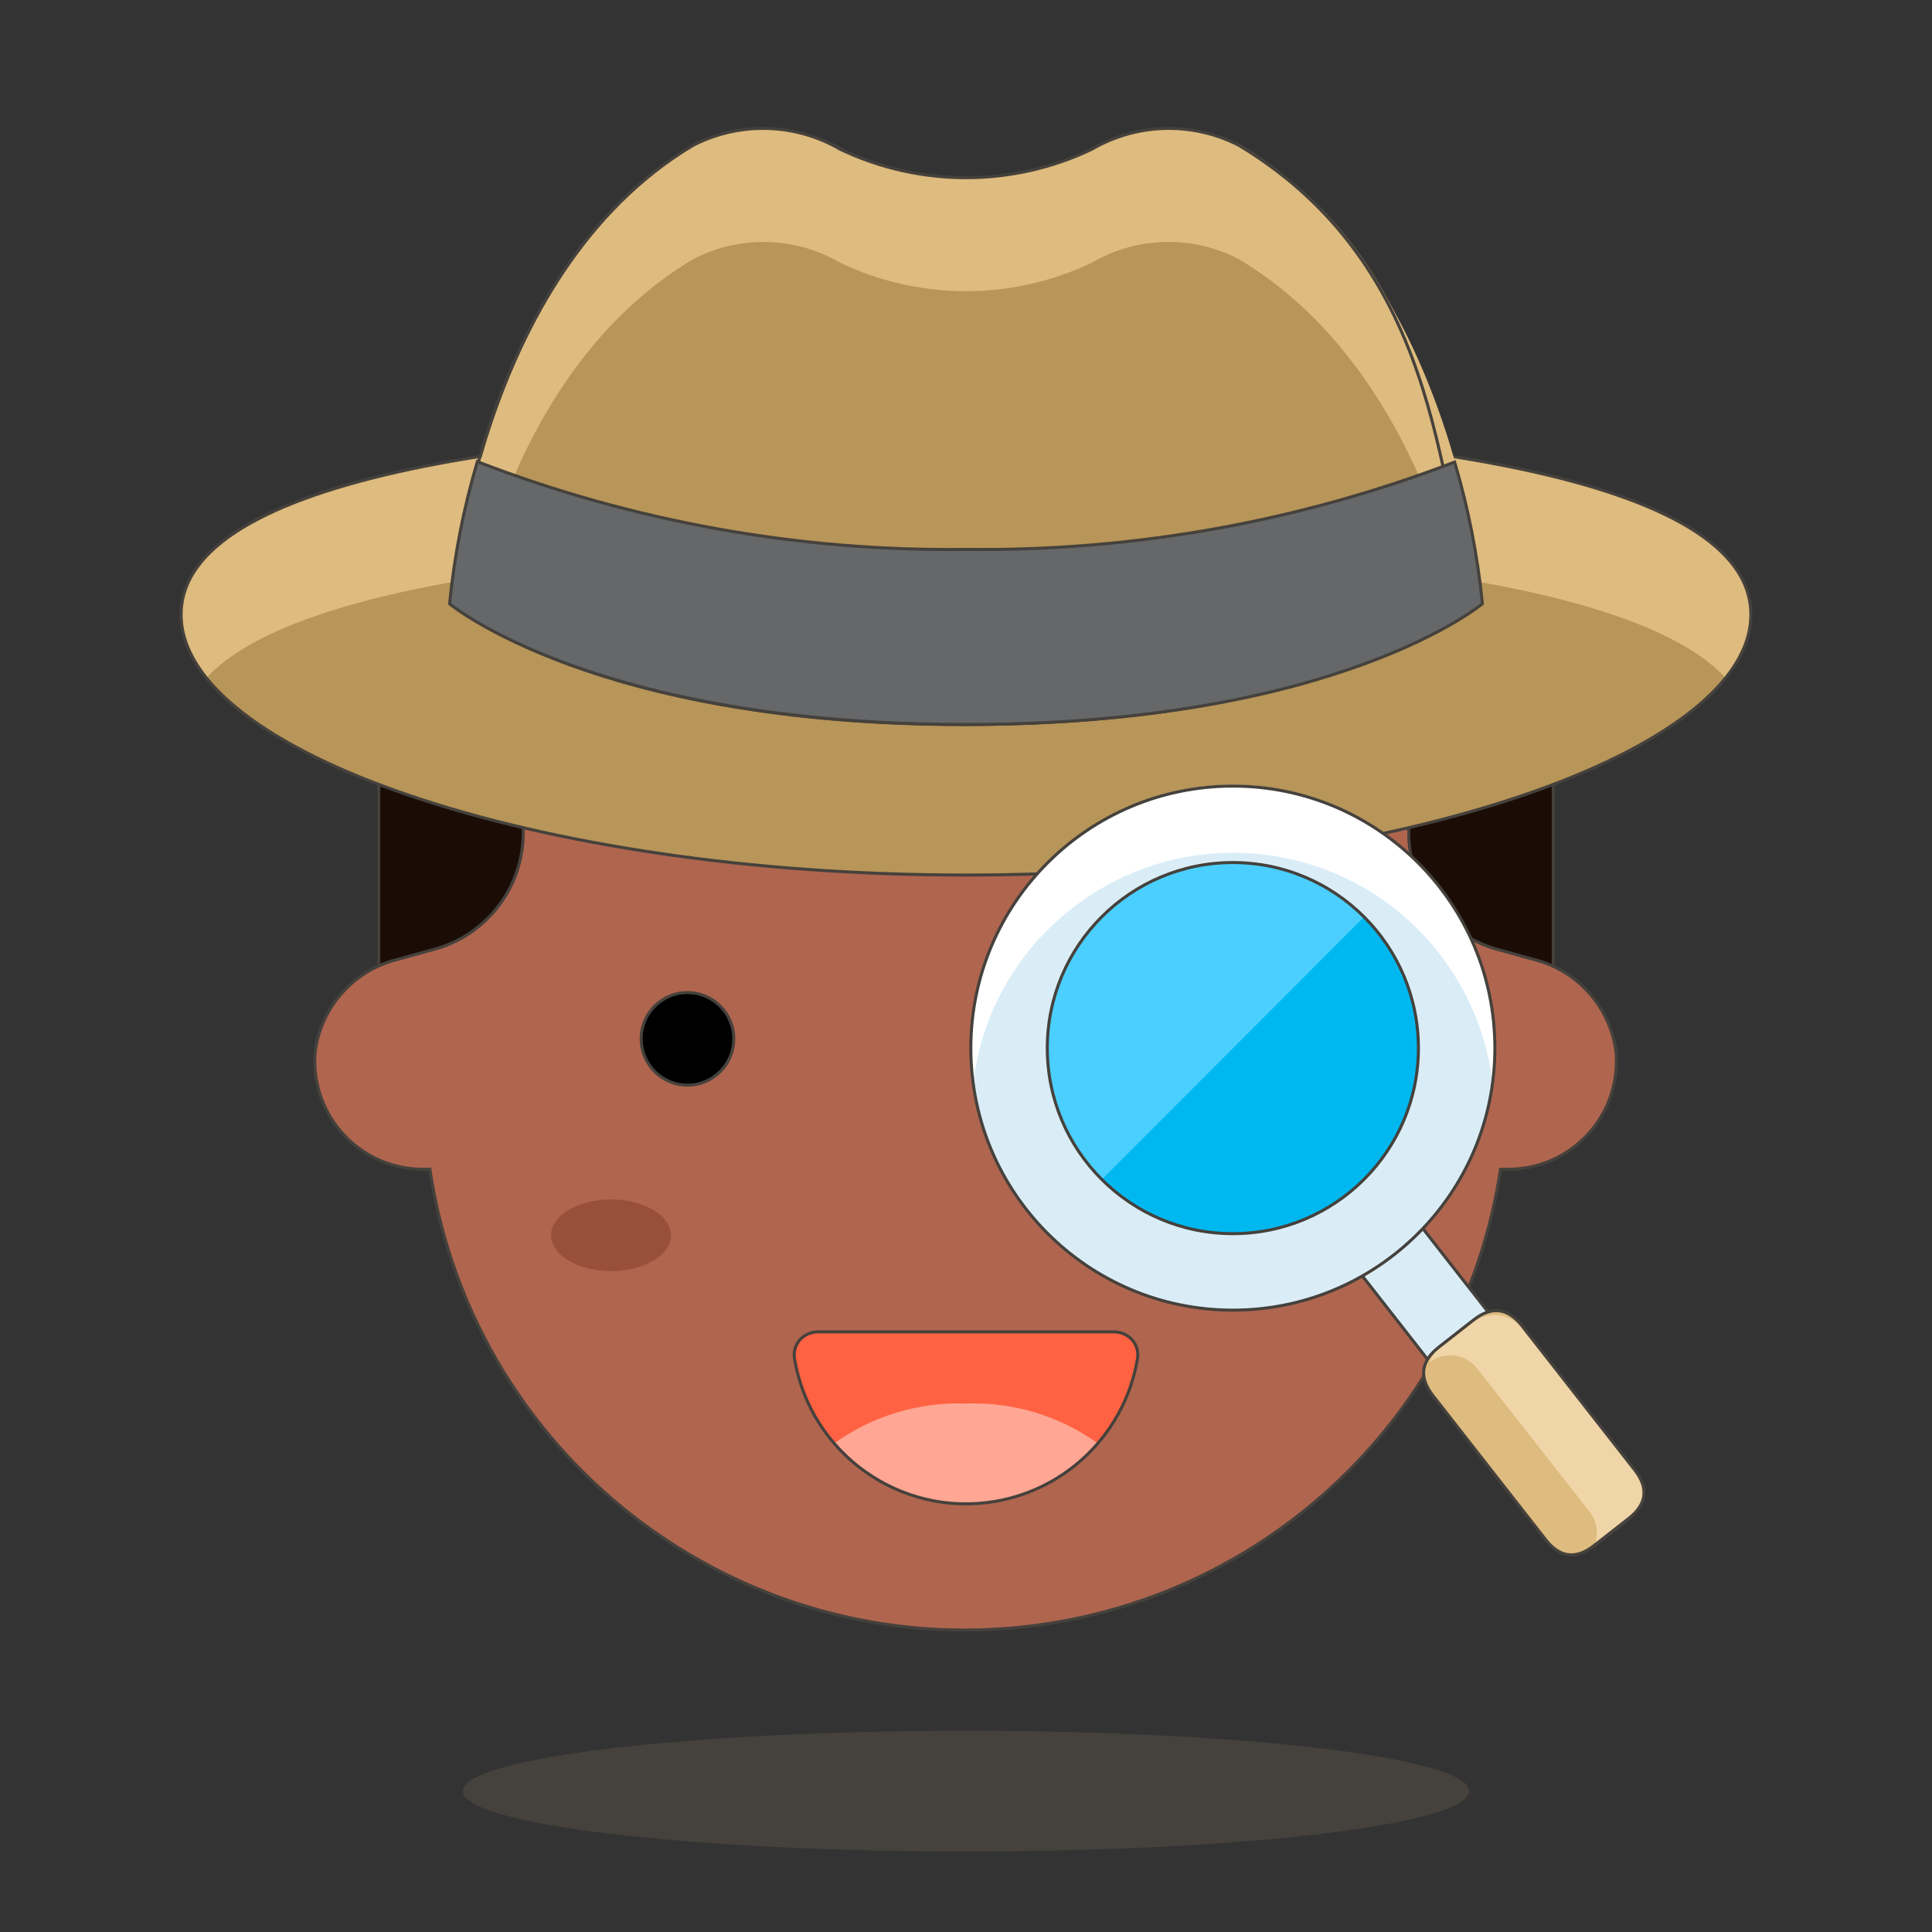 <?xml version="1.0" encoding="UTF-8" standalone="no"?>
<!DOCTYPE svg PUBLIC "-//W3C//DTD SVG 1.1//EN" "http://www.w3.org/Graphics/SVG/1.1/DTD/svg11.dtd">
<svg version="1.1" xmlns="http://www.w3.org/2000/svg" xmlns:xlink="http://www.w3.org/1999/xlink" preserveAspectRatio="xMidYMid meet" viewBox="0 0 640 640" width="640" height="640"><rect x="0" y="0" width="640" height="640" fill="#333333" stroke="none"/><defs><path d="M486.67 593.33C486.67 604.38 412.05 613.33 320 613.33C227.95 613.33 153.33 604.38 153.33 593.33C153.33 582.29 227.95 573.33 320 573.33C412.05 573.33 486.67 582.29 486.67 593.33Z" id="ekfUMZeB3"></path><path d="M125.47 261.2C125.47 261.24 125.47 261.29 125.47 261.33C125.47 268.12 125.47 302.08 125.47 363.2L514.53 363.2C514.53 302.08 514.53 268.12 514.53 261.33C514.61 153.9 427.57 66.74 320.13 66.67C320.09 66.67 320.04 66.67 320 66.67C212.56 66.67 125.47 153.76 125.47 261.2Z" id="a6jNKJ0BI9"></path><path d="M507.73 317.73C506.57 317.41 497.29 314.85 496.13 314.53C478.56 309.74 466.45 293.68 466.67 275.47C466.67 271.37 466.67 238.63 466.67 234.53C466.65 217.69 455.24 203 438.93 198.8C401.11 213.77 360.68 221.07 320 220.27C279.41 221.04 239.08 213.74 201.33 198.8C184.92 202.89 173.38 217.62 173.33 234.53C173.33 238.63 173.33 271.37 173.33 275.47C173.52 293.76 161.28 309.84 143.6 314.53C142.44 314.85 133.16 317.41 132 317.73C117.34 321.25 106.36 333.45 104.4 348.4C102.71 368.14 117.33 385.51 137.07 387.2C138.09 387.29 139.11 387.33 140.13 387.33C140.36 387.33 142.17 387.33 142.4 387.33C157.15 485.27 248.5 552.71 346.44 537.96C424.26 526.24 485.35 465.15 497.07 387.33C497.29 387.33 499.11 387.33 499.33 387.33C519.14 387.48 535.32 371.54 535.46 351.73C535.47 350.62 535.43 349.51 535.33 348.4C533.37 333.45 522.4 321.25 507.73 317.73Z" id="bc6KeXWGK"></path><path d="M227.73 359.47C236.2 359.47 243.07 352.6 243.07 344.13C243.07 335.66 236.2 328.8 227.73 328.8C227.69 328.8 227.64 328.8 227.6 328.8C219.18 328.87 212.4 335.72 212.4 344.13C212.4 352.6 219.27 359.47 227.73 359.47Z" id="fhq5mXMps"></path><path d="M412.27 359.47C403.8 359.47 396.93 352.6 396.93 344.13C396.93 335.66 403.8 328.8 412.27 328.8C412.31 328.8 412.36 328.8 412.4 328.8C420.82 328.87 427.6 335.72 427.6 344.13C427.6 352.6 420.73 359.47 412.27 359.47Z" id="a9Iik4f8"></path><path d="M270.8 441.2C268.56 441.24 266.44 442.21 264.93 443.87C263.45 445.59 262.81 447.89 263.2 450.13C268.48 481.5 298.2 502.65 329.57 497.37C353.77 493.29 372.72 474.33 376.8 450.13C377.19 447.89 376.55 445.59 375.07 443.87C373.56 442.21 371.44 441.24 369.2 441.2C349.52 441.2 290.48 441.2 270.8 441.2Z" id="e3hSnX3hND"></path><path d="M276.13 478.27C297.43 502.49 334.33 504.87 358.55 483.58C360.44 481.93 362.21 480.15 363.87 478.27C351.13 469.07 335.7 464.38 320 464.93C304.3 464.38 288.87 469.07 276.13 478.27Z" id="hdPRDWYum"></path><path d="M270.8 441.2C268.56 441.24 266.44 442.21 264.93 443.87C263.45 445.59 262.81 447.89 263.2 450.13C268.48 481.5 298.2 502.65 329.57 497.37C353.77 493.29 372.72 474.33 376.8 450.13C377.19 447.89 376.55 445.59 375.07 443.87C373.56 442.21 371.44 441.24 369.2 441.2C349.52 441.2 290.48 441.2 270.8 441.2Z" id="a1v1pkwGgk"></path><path d="M222.27 409.2C222.27 415.75 213.37 421.07 202.4 421.07C191.43 421.07 182.53 415.75 182.53 409.2C182.53 402.65 191.43 397.33 202.4 397.33C213.37 397.33 222.27 402.65 222.27 409.2Z" id="b2oJ8tjxM"></path><path d="M457.47 409.2C457.47 415.75 448.57 421.07 437.6 421.07C426.63 421.07 417.73 415.75 417.73 409.2C417.73 402.65 426.63 397.33 437.6 397.33C448.57 397.33 457.47 402.65 457.47 409.2Z" id="a1qyIPi1aO"></path><path d="M320 289.87C176.4 289.87 60 248.8 60 203.6C60 158.4 176.4 141.07 320 141.07C463.6 141.07 580 158.4 580 203.6C580 248.8 463.6 289.87 320 289.87Z" id="i7ge0A4Kcp"></path><path d="M571.47 224.4C576.57 218.62 579.58 211.3 580 203.6C580 158.4 463.6 141.07 320 141.07C176.4 141.07 60 158.4 60 203.6C60.42 211.3 63.43 218.62 68.53 224.4C97.47 193.47 198.93 181.07 320 181.07C441.07 181.07 542.53 193.47 571.47 224.4Z" id="h5REehx5x"></path><path d="M320 289.87C176.4 289.87 60 248.8 60 203.6C60 158.4 176.4 141.07 320 141.07C463.6 141.07 580 158.4 580 203.6C580 248.8 463.6 289.87 320 289.87Z" id="d18CeVoWNB"></path><path d="M411.07 48.13C395.64 40.22 377.24 40.72 362.27 49.47C335.95 61.99 305.39 61.99 279.07 49.47C264.09 40.72 245.69 40.22 230.27 48.13C157.73 91.47 150.27 200 150.27 200C150.27 200 196.67 240 320 240C443.33 240 491.07 200 491.07 200C475.07 169.63 482.93 91.47 411.07 48.13Z" id="c1sejyfhyw"></path><path d="M278.4 87.07C304.72 99.59 335.28 99.59 361.6 87.07C376.57 78.29 395.01 77.84 410.4 85.87C457.07 113.73 477.07 168.27 485.33 203.87C487.33 202.67 489.25 201.33 491.07 199.87C491.07 199.87 482.93 91.33 411.07 48C395.64 40.09 377.24 40.59 362.27 49.33C335.95 61.86 305.39 61.86 279.07 49.33C264.09 40.59 245.69 40.09 230.27 48C157.73 91.33 150.27 199.87 150.27 199.87C152.08 201.33 154 202.67 156 203.87C163.07 168.27 182.93 113.73 229.6 85.87C244.99 77.84 263.43 78.29 278.4 87.07Z" id="c1TqH9dssB"></path><path d="M410.4 48.13C394.97 40.22 376.57 40.72 361.6 49.47C335.28 61.99 304.72 61.99 278.4 49.47C263.43 40.72 245.03 40.22 229.6 48.13C157.07 91.47 149.6 200 149.6 200C149.6 200 196 240 319.33 240C442.67 240 490.4 200 490.4 200C474.4 169.63 482.27 91.47 410.4 48.13Z" id="j1CWKIwxDC"></path><path d="M158.13 152.93C153.58 168.29 150.5 184.05 148.93 200C148.93 200 196.67 240 320 240C443.33 240 491.07 200 491.07 200C489.49 184.1 486.41 168.38 481.87 153.07C430.22 172.86 375.3 182.67 320 182C264.69 182.7 209.75 172.83 158.13 152.93Z" id="d2QklnAYad"></path><path d="M467.54 402.12C467.54 402.12 467.54 402.12 467.54 402.12C485.58 425.19 495.6 438 497.61 440.56C497.61 440.56 497.61 440.56 497.61 440.56C485.57 449.97 478.89 455.2 477.55 456.25C477.55 456.25 477.55 456.25 477.55 456.25C459.51 433.19 449.49 420.37 447.49 417.81C447.49 417.81 447.49 417.81 447.49 417.81C459.52 408.4 466.21 403.17 467.54 402.12Z" id="b27J4PoXxv"></path><path d="M488.11 437.27C494.13 432.56 499.49 433.21 504.2 439.23C526.58 467.84 539.01 483.74 541.5 486.92C546.21 492.94 545.55 498.3 539.53 503.01C532.66 508.38 528.84 511.37 528.08 511.97C522.06 516.68 516.69 516.02 511.99 510C489.61 481.39 477.18 465.5 474.69 462.32C469.98 456.3 470.64 450.93 476.66 446.22C483.53 440.85 487.34 437.86 488.11 437.27Z" id="a3eqJtxtkq"></path><path d="M504.13 440C500.32 435.04 493.21 434.1 488.24 437.92C488.21 437.94 488.17 437.97 488.13 438C486.99 438.89 477.81 446.04 476.67 446.93C475.23 448.09 474.12 449.61 473.47 451.33C478.4 447.52 485.5 448.41 489.33 453.33C493.07 458.09 522.93 496.17 526.67 500.93C529.23 504.31 529.69 508.84 527.87 512.67C527.87 512.67 527.87 512.67 527.87 512.67C534.75 507.31 538.57 504.33 539.33 503.73C544.52 499.98 545.69 492.73 541.93 487.54C541.78 487.33 541.63 487.13 541.47 486.93C534 477.55 507.87 444.69 504.13 440Z" id="cY9Z90poV"></path><path d="M488.11 437.27C494.13 432.56 499.49 433.21 504.2 439.23C526.58 467.84 539.01 483.74 541.5 486.92C546.21 492.94 545.55 498.3 539.53 503.01C532.66 508.38 528.84 511.37 528.08 511.97C522.06 516.68 516.69 516.02 511.99 510C489.61 481.39 477.18 465.5 474.69 462.32C469.98 456.3 470.64 450.93 476.66 446.22C483.53 440.85 487.34 437.86 488.11 437.27Z" id="aPMXXEjFB"></path><path d="M408.4 260.4C360.46 260.4 321.6 299.26 321.6 347.2C321.6 395.14 360.46 434 408.4 434C456.34 434 495.2 395.14 495.2 347.2C495.2 299.26 456.34 260.4 408.4 260.4Z" id="c1jV5vG26b"></path><path d="M476.46 315.45C486.27 327.9 492.48 342.8 494.4 358.53C500.89 311.04 467.65 267.27 420.16 260.78C372.66 254.28 328.89 287.52 322.4 335.02C321.33 342.82 321.33 350.73 322.4 358.53C325.15 335.81 336.86 315.12 354.93 301.07C392.46 271.48 446.87 277.92 476.46 315.45Z" id="e8dulxfNs5"></path><path d="M408.4 260.4C360.46 260.4 321.6 299.26 321.6 347.2C321.6 395.14 360.46 434 408.4 434C456.34 434 495.2 395.14 495.2 347.2C495.2 299.26 456.34 260.4 408.4 260.4Z" id="b12DRdwwoz"></path><path d="M408.4 285.73C374.45 285.73 346.93 313.25 346.93 347.2C346.93 381.15 374.45 408.67 408.4 408.67C442.35 408.67 469.87 381.15 469.87 347.2C469.87 313.25 442.35 285.73 408.4 285.73Z" id="acbAJ9usJ"></path><path d="M451.87 303.73C427.83 279.76 388.91 279.81 364.94 303.84C343.04 325.8 340.92 360.62 360 385.07C361.53 387.07 363.18 388.98 364.93 390.8C382.32 373.39 443.17 312.44 451.87 303.73Z" id="fbRexSy44"></path><path d="M408.4 285.73C374.45 285.73 346.93 313.25 346.93 347.2C346.93 381.15 374.45 408.67 408.4 408.67C442.35 408.67 469.87 381.15 469.87 347.2C469.87 313.25 442.35 285.73 408.4 285.73Z" id="bIq29tXtS"></path></defs><g><g><g><use xlink:href="#ekfUMZeB3" opacity="1" fill="#45413c" fill-opacity="1"></use><g><use xlink:href="#ekfUMZeB3" opacity="1" fill-opacity="0" stroke="#000000" stroke-width="1" stroke-opacity="0"></use></g></g><g><use xlink:href="#a6jNKJ0BI9" opacity="1" fill="#1b0d05" fill-opacity="1"></use><g><use xlink:href="#a6jNKJ0BI9" opacity="1" fill-opacity="0" stroke="#45413c" stroke-width="1" stroke-opacity="1"></use></g></g><g><use xlink:href="#bc6KeXWGK" opacity="1" fill="#b0654f" fill-opacity="1"></use><g><use xlink:href="#bc6KeXWGK" opacity="1" fill-opacity="0" stroke="#45413c" stroke-width="1" stroke-opacity="1"></use></g></g><g><use xlink:href="#fhq5mXMps" opacity="1" fill="#000000" fill-opacity="1"></use><g><use xlink:href="#fhq5mXMps" opacity="1" fill-opacity="0" stroke="#45413c" stroke-width="1" stroke-opacity="1"></use></g></g><g><use xlink:href="#a9Iik4f8" opacity="1" fill="#45413c" fill-opacity="1"></use><g><use xlink:href="#a9Iik4f8" opacity="1" fill-opacity="0" stroke="#45413c" stroke-width="1" stroke-opacity="1"></use></g></g><g><use xlink:href="#e3hSnX3hND" opacity="1" fill="#ff6242" fill-opacity="1"></use><g><use xlink:href="#e3hSnX3hND" opacity="1" fill-opacity="0" stroke="#000000" stroke-width="1" stroke-opacity="0"></use></g></g><g><use xlink:href="#hdPRDWYum" opacity="1" fill="#ffa694" fill-opacity="1"></use><g><use xlink:href="#hdPRDWYum" opacity="1" fill-opacity="0" stroke="#000000" stroke-width="1" stroke-opacity="0"></use></g></g><g><use xlink:href="#a1v1pkwGgk" opacity="1" fill="#000000" fill-opacity="0"></use><g><use xlink:href="#a1v1pkwGgk" opacity="1" fill-opacity="0" stroke="#45413c" stroke-width="1" stroke-opacity="1"></use></g></g><g><use xlink:href="#b2oJ8tjxM" opacity="1" fill="#99503a" fill-opacity="1"></use><g><use xlink:href="#b2oJ8tjxM" opacity="1" fill-opacity="0" stroke="#000000" stroke-width="1" stroke-opacity="0"></use></g></g><g><use xlink:href="#a1qyIPi1aO" opacity="1" fill="#ffb59e" fill-opacity="1"></use><g><use xlink:href="#a1qyIPi1aO" opacity="1" fill-opacity="0" stroke="#000000" stroke-width="1" stroke-opacity="0"></use></g></g><g><use xlink:href="#i7ge0A4Kcp" opacity="1" fill="#b89558" fill-opacity="1"></use><g><use xlink:href="#i7ge0A4Kcp" opacity="1" fill-opacity="0" stroke="#000000" stroke-width="1" stroke-opacity="0"></use></g></g><g><use xlink:href="#h5REehx5x" opacity="1" fill="#debb7e" fill-opacity="1"></use><g><use xlink:href="#h5REehx5x" opacity="1" fill-opacity="0" stroke="#000000" stroke-width="1" stroke-opacity="0"></use></g></g><g><use xlink:href="#d18CeVoWNB" opacity="1" fill="#5d2a2a" fill-opacity="0"></use><g><use xlink:href="#d18CeVoWNB" opacity="1" fill-opacity="0" stroke="#45413c" stroke-width="1" stroke-opacity="1"></use></g></g><g><use xlink:href="#c1sejyfhyw" opacity="1" fill="#b89558" fill-opacity="1"></use><g><use xlink:href="#c1sejyfhyw" opacity="1" fill-opacity="0" stroke="#000000" stroke-width="1" stroke-opacity="0"></use></g></g><g><use xlink:href="#c1TqH9dssB" opacity="1" fill="#debb7e" fill-opacity="1"></use><g><use xlink:href="#c1TqH9dssB" opacity="1" fill-opacity="0" stroke="#000000" stroke-width="1" stroke-opacity="0"></use></g></g><g><use xlink:href="#j1CWKIwxDC" opacity="1" fill="#6c3636" fill-opacity="0"></use><g><use xlink:href="#j1CWKIwxDC" opacity="1" fill-opacity="0" stroke="#45413c" stroke-width="1" stroke-opacity="1"></use></g></g><g><use xlink:href="#d2QklnAYad" opacity="1" fill="#656769" fill-opacity="1"></use><g><use xlink:href="#d2QklnAYad" opacity="1" fill-opacity="0" stroke="#45413c" stroke-width="1" stroke-opacity="1"></use></g></g><g><use xlink:href="#b27J4PoXxv" opacity="1" fill="#daedf7" fill-opacity="1"></use><g><use xlink:href="#b27J4PoXxv" opacity="1" fill-opacity="0" stroke="#45413c" stroke-width="1" stroke-opacity="1"></use></g></g><g><use xlink:href="#a3eqJtxtkq" opacity="1" fill="#debb7e" fill-opacity="1"></use><g><use xlink:href="#a3eqJtxtkq" opacity="1" fill-opacity="0" stroke="#000000" stroke-width="1" stroke-opacity="0"></use></g></g><g><use xlink:href="#cY9Z90poV" opacity="1" fill="#f0d5a8" fill-opacity="1"></use><g><use xlink:href="#cY9Z90poV" opacity="1" fill-opacity="0" stroke="#000000" stroke-width="1" stroke-opacity="0"></use></g></g><g><use xlink:href="#aPMXXEjFB" opacity="1" fill="#000000" fill-opacity="0"></use><g><use xlink:href="#aPMXXEjFB" opacity="1" fill-opacity="0" stroke="#45413c" stroke-width="1" stroke-opacity="1"></use></g></g><g><use xlink:href="#c1jV5vG26b" opacity="1" fill="#daedf7" fill-opacity="1"></use><g><use xlink:href="#c1jV5vG26b" opacity="1" fill-opacity="0" stroke="#000000" stroke-width="1" stroke-opacity="0"></use></g></g><g><use xlink:href="#e8dulxfNs5" opacity="1" fill="#ffffff" fill-opacity="1"></use><g><use xlink:href="#e8dulxfNs5" opacity="1" fill-opacity="0" stroke="#000000" stroke-width="1" stroke-opacity="0"></use></g></g><g><use xlink:href="#b12DRdwwoz" opacity="1" fill="#000000" fill-opacity="0"></use><g><use xlink:href="#b12DRdwwoz" opacity="1" fill-opacity="0" stroke="#45413c" stroke-width="1" stroke-opacity="1"></use></g></g><g><use xlink:href="#acbAJ9usJ" opacity="1" fill="#00b8f0" fill-opacity="1"></use><g><use xlink:href="#acbAJ9usJ" opacity="1" fill-opacity="0" stroke="#000000" stroke-width="1" stroke-opacity="0"></use></g></g><g><use xlink:href="#fbRexSy44" opacity="1" fill="#4acfff" fill-opacity="1"></use><g><use xlink:href="#fbRexSy44" opacity="1" fill-opacity="0" stroke="#000000" stroke-width="1" stroke-opacity="0"></use></g></g><g><use xlink:href="#bIq29tXtS" opacity="1" fill="#000000" fill-opacity="0"></use><g><use xlink:href="#bIq29tXtS" opacity="1" fill-opacity="0" stroke="#45413c" stroke-width="1" stroke-opacity="1"></use></g></g></g></g></svg>